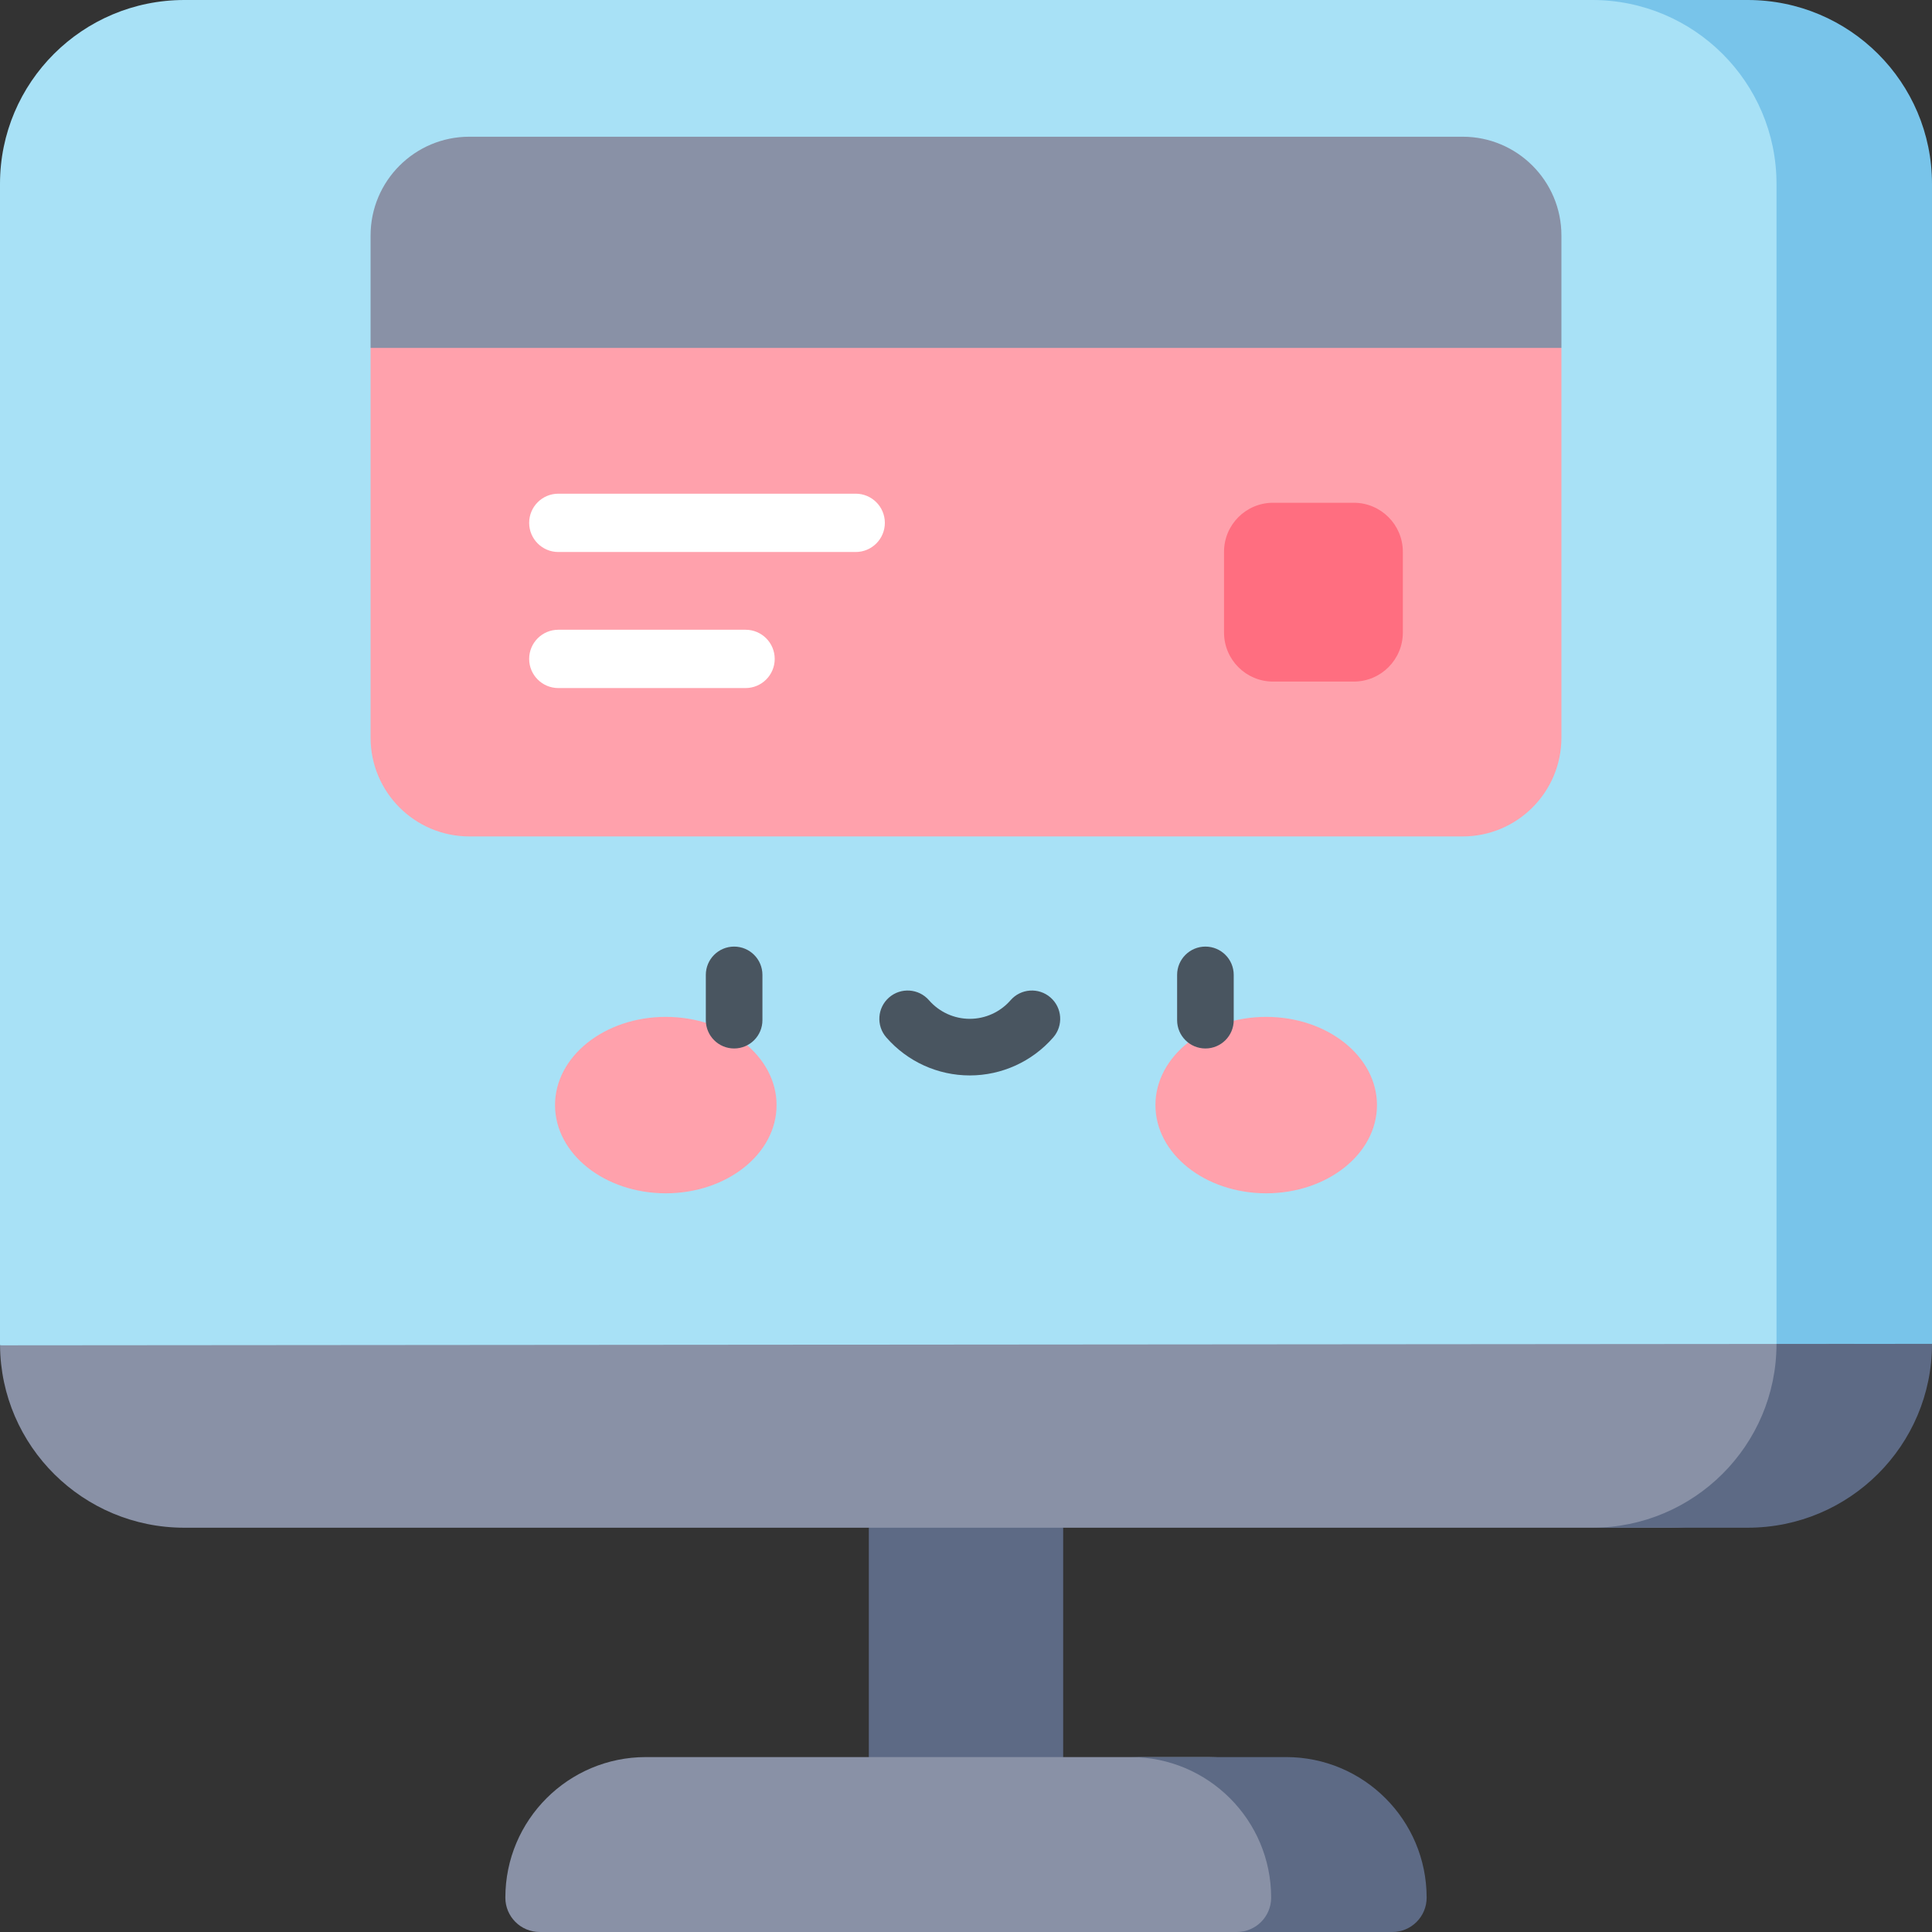 <svg id="Capa_1" enable-background="new 0 0 512 512" height="512" viewBox="0 0 512 512" width="512" xmlns="http://www.w3.org/2000/svg"><rect x="0" y="0" width="512" height="512" fill="#333333" stroke="none"/><g><g><g><path d="m491.396 48.728v307.406l-235.396 32.073s-255.99-32.073-255.99-31.681c-.01-.135-.01-.258-.01-.392v-307.406c0-26.909 21.871-48.728 48.851-48.728h393.694c26.981 0 48.851 21.819 48.851 48.728z" fill="#a8e1f6"/></g><g><path d="m463.149 0h-41.207c26.98 0 48.851 21.819 48.851 48.728v307.406l14.938 16.964 26.269-16.964v-307.406c0-26.909-21.871-48.728-48.851-48.728z" fill="#78c4ea"/></g><path d="m256 384.258-25.755 20.603v60.781l25.755 20.603 25.755-20.603v-60.781z" fill="#5d6a85"/><g><path d="m491.396 356.134c0 26.908-21.871 48.728-48.851 48.728h-393.694c-26.847 0-48.635-21.603-48.841-48.336z" fill="#8991a6"/></g><g><path d="m470.792 356.165c-.017 26.894-21.881 48.696-48.85 48.696h41.207c26.98 0 48.851-21.819 48.851-48.728z" fill="#5d6a85"/></g><g><path d="m133.924 502.9c0-20.577 16.681-37.258 37.258-37.258h149.033c20.577 0 37.258 16.681 37.258 37.258 0 5.026-4.074 9.1-9.1 9.1h-205.35c-5.025 0-9.099-4.074-9.099-9.1z" fill="#8991a6"/></g><g><path d="m340.818 465.642h-41.207c20.577 0 37.258 16.681 37.258 37.258 0 5.026-4.074 9.1-9.1 9.1h41.207c5.026 0 9.1-4.074 9.1-9.1 0-20.577-16.681-37.258-37.258-37.258z" fill="#5d6a85"/></g></g><g><g><g><path d="m256 64.216-157.793 27.985v103.276c0 14.464 11.723 26.187 26.187 26.187h263.211c14.464 0 26.187-11.723 26.187-26.187v-103.276z" fill="#ffa1ac"/><path d="m387.606 36.231h-263.212c-14.464 0-26.187 11.724-26.187 26.177v29.793h315.586v-29.793c0-14.453-11.724-26.177-26.187-26.177z" fill="#8991a6"/><path d="m358.767 180.625h-21.388c-7.18 0-13-5.82-13-13v-21.388c0-7.18 5.82-13 13-13h21.388c7.18 0 13 5.82 13 13v21.388c0 7.18-5.821 13-13 13z" fill="#ff6e80"/></g><g fill="#fff"><path d="m147.96 146.286h78.809c4.267 0 7.726-3.459 7.726-7.726s-3.459-7.726-7.726-7.726h-78.809c-4.267 0-7.726 3.459-7.726 7.726s3.459 7.726 7.726 7.726z"/><path d="m147.96 182.342h49.62c4.267 0 7.726-3.459 7.726-7.726s-3.459-7.726-7.726-7.726h-49.62c-4.267 0-7.726 3.459-7.726 7.726s3.459 7.726 7.726 7.726z"/></g></g><g><ellipse cx="176.443" cy="292.86" fill="#ffa1ac" rx="29.355" ry="23.377"/><ellipse cx="335.557" cy="292.86" fill="#ffa1ac" rx="29.355" ry="23.377"/><g fill="#495560"><path d="m187.051 258.356v12c0 4.143 3.358 7.5 7.5 7.5s7.5-3.357 7.5-7.5v-12c0-4.143-3.358-7.5-7.5-7.5s-7.5 3.358-7.5 7.5z"/><path d="m311.949 258.356v12c0 4.143 3.358 7.5 7.5 7.5s7.5-3.357 7.5-7.5v-12c0-4.143-3.358-7.5-7.5-7.5s-7.5 3.358-7.5 7.5z"/><path d="m267.81 265.071c-2.729 3.133-6.669 4.929-10.81 4.929s-8.081-1.796-10.81-4.929c-2.722-3.122-7.459-3.447-10.582-.727-3.123 2.722-3.448 7.459-.727 10.582 5.579 6.402 13.641 10.074 22.119 10.074s16.54-3.672 22.119-10.073c2.721-3.123 2.396-7.86-.727-10.582-3.123-2.721-7.86-2.397-10.582.726z"/></g></g></g></g></svg>